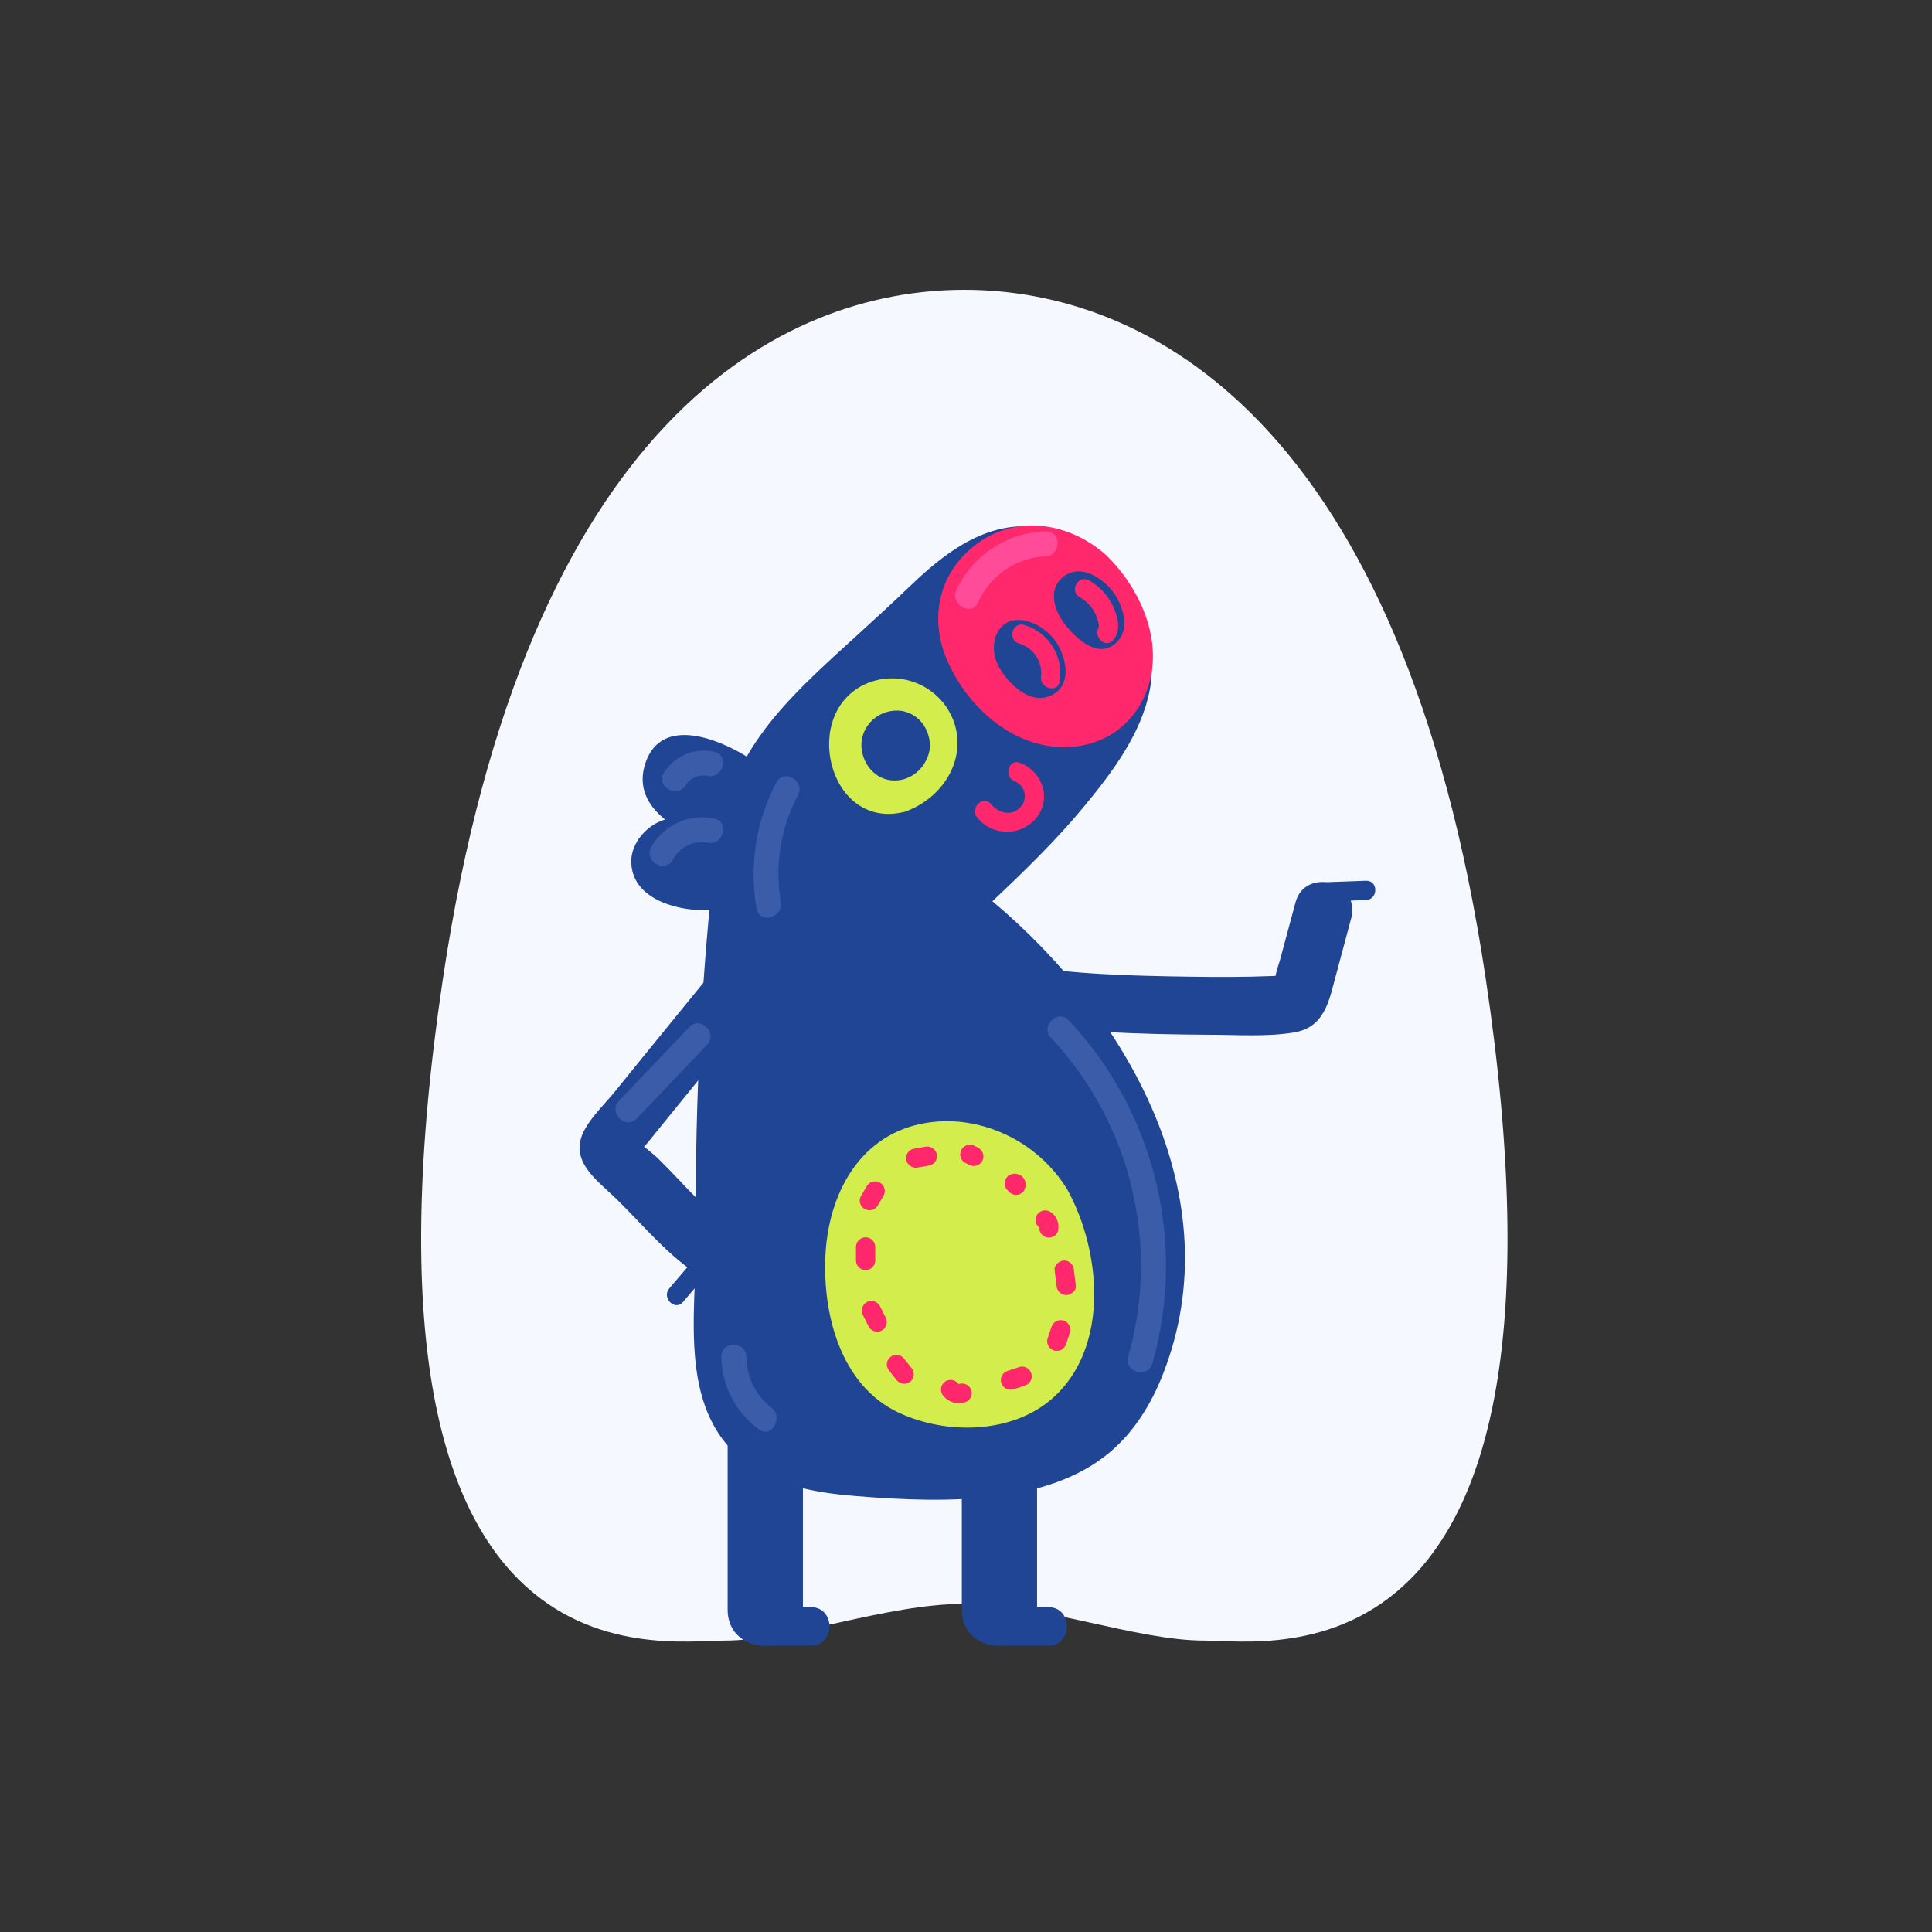 <?xml version="1.0" encoding="iso-8859-1" ?>
<svg version="1.1" xmlns="http://www.w3.org/2000/svg" xmlns:xlink="http://www.w3.org/1999/xlink" 
    viewBox="0 0 500 500" width="500" height="500">
    
    
    <rect x="0" y="0" width="500" height="500" fill="#333333" stroke="none"/>
    
    
    <!-- ITEM 0 -->
    <g>
        <defs>
            <clipPath id="clip-path-id-viewbox-item-0">
                <rect x="0.0" y="0.0" width="318.39" height="395.751"/>
            </clipPath>
        </defs>
        <g transform="translate(109.0 75.0) rotate(0.0 140.5 175.0) scale(0.883 0.884)">
            <g clip-path="url(#clip-path-id-viewbox-item-0)" transform="translate(-0.0 -0.0)">
                
  
  <title>1</title>
  <path d="M312.031,201.801C287.557,38.065,212.687,0,159.195,0S30.833,38.065,6.359,201.801C-25.041,411.874,69.022,395.45,88.89,395.45c19.869,0,47.379-10.75,70.304-10.75,22.926,0,50.436,10.75,70.304,10.75S343.431,411.874,312.031,201.801Z" style="         fill: #f6f8ff;       "></path>

            </g>
        </g>
    </g>
    
    <!-- ITEM 1 -->
    <g>
        <defs>
            <clipPath id="clip-path-id-viewbox-item-1">
                <rect x="0.0" y="0.0" width="206.135" height="290.835"/>
            </clipPath>
        </defs>
        <g transform="translate(150.0 136.0) rotate(0.0 103.0 145.0) scale(0.999 0.997)">
            <g clip-path="url(#clip-path-id-viewbox-item-1)" transform="translate(-0.0 -0.0)">
                
<g>
	<path style="fill:#1f4594;" d="M107.063,97.648l-0.14-0.1c8.31-7.86,16.54-15.84,23.82-24.68c7.28-8.84,14.91-19,17-30.38   c3.71-20-14.49-44.81-36-42.07c-10.68,1.37-19.41,8.81-26.87,16c-7.85,7.59-16.11,14.72-24,22.28c-7.38,7.1-14.5,14.9-19.09,24.14   c-5.29,10.63-6.78,22.7-7.91,34.37c-2.783,28.913-4.024,57.955-3.72,87c0.2,20.39-5.41,46.76,14.45,60.1   c7.89,5.3,17.66,6.88,26.95,7.62c12.14,1,24.68,1.53,36.78,0c10.32-1.34,20.93-4.54,29-11.34c6.38-5.37,10.81-12.63,13.81-20.34   C169.103,174.338,141.783,126.828,107.063,97.648z"></path>
	<path style="fill:#1f4594;" d="M44.013,60.428c-7.6-4.88-22.58-11.18-26.88,1c-2.25,6.36,0.5,11.3,5,14.89   c-0.739,0.227-1.455,0.522-2.14,0.88c-3.74,2-6.75,6-6.61,10.32c0.35,11,15.86,13.47,24.15,12c2.77-0.5,2.08-4.27-0.25-4.8   l5.08-29.58C44.663,65.558,46.433,61.938,44.013,60.428z"></path>
	<path style="fill:#ff286c;" d="M136.243,7.538c-9.39-8.23-22.82-10.53-33.29-2.81c-9.65,7.12-12.47,18.8-7.95,29.76   c4.27,10.33,13.38,19.76,24.5,22.35c11,2.55,22-1.91,26.77-12.38C152.133,31.638,145.773,16.688,136.243,7.538z"></path>
	<path style="fill:#1f4594;" d="M123.043,29.728c0-0.06-0.07-0.13-0.12-0.19c-2.21-2.85-6.14-5.26-9.86-5c-5,0.36-6.67,6-5.28,10.2   c1.57,4.73,7.81,11.47,13.34,9.77c6.73-2.08,5.26-10.08,2.19-14.46C123.232,29.934,123.142,29.827,123.043,29.728z"></path>
	<path style="fill:#1f4594;" d="M138.213,17.238c-0.066-0.081-0.136-0.157-0.21-0.23c-0.055-0.093-0.115-0.184-0.18-0.27   c-3-3.6-8.5-6.89-12.77-3.21c-3.89,3.36-1.94,8.75,0.71,12.17c2.51,3.24,7.65,8.29,12.1,5.59   C143.083,28.098,141.093,21.208,138.213,17.238z"></path>
	<path style="fill:#ff286c;" d="M113.853,30.628c3.701,1.093,6.094,4.672,5.69,8.51c-0.46,3.15,4.36,4.51,4.82,1.33   c1.06-6.499-2.87-12.775-9.18-14.66C112.093,24.898,110.763,29.728,113.853,30.628L113.853,30.628z"></path>
	<path style="fill:#ff286c;" d="M129.513,18.568c1.569,0.881,2.872,2.17,3.77,3.73c0.447,0.776,0.784,1.611,1,2.48   c0.114,0.426,0.191,0.861,0.23,1.3c-0.06,0.667,0.007,0.7,0.2,0.1c-2,2.45,1.47,6,3.54,3.54s1.24-5.76,0.08-8.45   c-1.291-2.948-3.497-5.402-6.29-7c-2.78-1.63-5.3,2.69-2.52,4.32L129.513,18.568z"></path>
	<path style="fill:#d2ed4c;" d="M97.153,51.518c-2.851-8.946-12.414-13.886-21.359-11.035c-0.474,0.151-0.941,0.323-1.401,0.515   c-17.29,7.46-10,37.81,9.29,33.44c0.222-0.019,0.44-0.066,0.65-0.14c0.209-0.055,0.41-0.136,0.6-0.24   C93.853,70.568,100.123,61.258,97.153,51.518z"></path>
	<path style="fill:#1f4594;" d="M90.763,56.988c-0.16-4.23-2.8-8-7.15-8.83c-4.562-0.736-8.964,2.023-10.29,6.45   c-1.34,4.71,1.61,10.36,6.54,11.4c5.2,1.09,9.88-2.74,10.8-7.67c0.068-0.227,0.105-0.463,0.11-0.7   C90.798,57.421,90.795,57.203,90.763,56.988z"></path>
	<path style="fill:#ff286c;" d="M103.023,75.848c3.436,4.239,9.658,4.889,13.897,1.453c0.534-0.433,1.021-0.92,1.453-1.453   c4-5.09,1.49-12-4.29-14.25c-3-1.16-4.3,3.67-1.33,4.82c2.124,0.86,3.149,3.28,2.289,5.404c-0.25,0.616-0.644,1.163-1.149,1.596   c-2.33,2.15-5.51,1.07-7.33-1.1c-2.07-2.46-5.6,1.09-3.54,3.54L103.023,75.848z"></path>
	<path style="fill:#1f4594;" d="M108.603,128.428c17.92,3.09,36.35,3.65,54.5,3.76c7.16,0,14.92,0.59,22-0.6   c6.13-1,8.32-5.43,9.81-11l5-18.72c2.51-9.33-12-13.32-14.46-4l-4.07,15.16c-0.522,1.451-0.924,2.943-1.2,4.46l-0.48,1.78   l3.57-2.51c0-0.12-3.33,0.17-3.64,0.18c-7.11,0.29-14.24,0.29-21.35,0.18c-15.19-0.22-30.71-0.58-45.72-3.17   c-9.44-1.63-13.5,12.82-4,14.46L108.603,128.428z"></path>
	<path style="fill:#1f4594;" d="M191.303,97.668l12.42-0.45c3.21-0.12,3.22-5.12,0-5l-12.42,0.45   C188.093,92.788,188.083,97.788,191.303,97.668z"></path>
	<path style="fill:#1f4594;" d="M21.143,155.858l7.87-9.71l15.14-18.66c2.57-3.17,3-7.5,0-10.61c-2.61-2.67-8.06-3.14-10.61,0   l-17,20.91l-7.27,9c-2.54,3.14-5.93,6.36-7.9,9.91c-4.48,8.1,3,13.09,8.11,18.07c5.93,5.82,11.32,12.26,17.9,17.38l0.54,0.39   l-4.68,5.48c-2.08,2.43,1.44,6,3.54,3.54l6.24-7.32c1.88,0.003,3.682-0.75,5-2.09c2.62-2.56,3.19-8.12,0-10.61   c-4.32-3.566-8.386-7.429-12.17-11.56c-1.9-2-3.77-3.94-5.71-5.85c-0.59-0.58-2.16-1.84-3.45-2.9c0.33-0.33,0.63-0.64,0.82-0.88   L21.143,155.858z"></path>
	<path style="fill:#1f4594;" d="M59.903,280.768h-2.05v-47.34c0-12.55-19.5-12.57-19.5,0v48c0,6.84,5.79,9.95,11.06,9.33h10.5   C66.343,290.768,66.353,280.768,59.903,280.768z"></path>
	<path style="fill:#1f4594;" d="M121.433,280.768h-2.92v-47.34c0-12.55-19.5-12.57-19.5,0v48c0,6.84,5.79,9.95,11.06,9.33h11.35   C127.853,290.768,127.853,280.768,121.433,280.768z"></path>
	<path style="fill:#d2ed4c;" d="M126.473,172.598c-7.66-12.9-23.32-20.41-38.17-17.25c-16.16,3.44-23.8,18.54-24.61,33.9   s3.88,34.06,19.11,41.11c12.36,5.73,29.44,5.47,39.94-4C137.373,213.088,135.023,188.318,126.473,172.598z"></path>
	<path style="fill:#ff286c;" d="M71.593,187.268v3.5c0,1.381,1.119,2.5,2.5,2.5s2.5-1.119,2.5-2.5v-3.5c0-1.381-1.119-2.5-2.5-2.5   S71.593,185.887,71.593,187.268z"></path>
	<path style="fill:#ff286c;" d="M73.433,205.038l1.5,3c0.703,1.184,2.226,1.585,3.42,0.9c1.166-0.716,1.562-2.223,0.9-3.42l-1.5-3   c-0.703-1.184-2.226-1.585-3.42-0.9C73.168,202.334,72.771,203.84,73.433,205.038z"></path>
	<path style="fill:#ff286c;" d="M80.313,219.558l2,2.51c0.47,0.469,1.106,0.731,1.77,0.73c0.663-0.003,1.298-0.265,1.77-0.73   c0.467-0.471,0.729-1.107,0.73-1.77c-0.036-0.656-0.293-1.28-0.73-1.77l-2-2.51c-0.47-0.469-1.106-0.731-1.77-0.73   c-0.663,0.003-1.298,0.265-1.77,0.73c-0.467,0.471-0.729,1.107-0.73,1.77C79.619,218.443,79.877,219.067,80.313,219.558z"></path>
	<path style="fill:#ff286c;" d="M94.323,226.048c1.336,1.551,3.46,2.171,5.42,1.58c1.331-0.367,2.112-1.744,1.745-3.075   c-0.367-1.331-1.744-2.112-3.075-1.745l0,0l-0.32,0.09c0.387-0.04,0.443-0.04,0.17,0c-0.273,0.04-0.217,0.04,0.17,0l-0.33-0.08   c-0.253-0.093-0.21-0.073,0.13,0.06l-0.29-0.17c0.28,0.227,0.323,0.25,0.13,0.07c-0.076-0.082-0.146-0.169-0.21-0.26   c-0.975-0.978-2.558-0.98-3.536-0.004c-0.001,0.001-0.003,0.003-0.004,0.004c-0.937,0.994-0.937,2.546,0,3.54L94.323,226.048z"></path>
	<path style="fill:#ff286c;" d="M112.293,224.278l3-1c1.339-0.37,2.125-1.756,1.755-3.095s-1.756-2.125-3.095-1.755l-3,1   c-1.331,0.367-2.112,1.744-1.745,3.075c0.367,1.331,1.744,2.112,3.075,1.745l0,0L112.293,224.278z"></path>
	<path style="fill:#ff286c;" d="M126.043,212.428l1-3c0.358-1.333-0.422-2.706-1.75-3.08c-1.33-0.336-2.688,0.436-3.08,1.75l-1,3   c-0.358,1.333,0.422,2.706,1.75,3.08C124.293,214.514,125.651,213.742,126.043,212.428z"></path>
	<path style="fill:#ff286c;" d="M128.553,197.278l-0.5-4c-0.037-1.365-1.135-2.463-2.5-2.5c-1.22,0.05-2.67,1.11-2.5,2.5l0.5,4   c0.037,1.365,1.135,2.463,2.5,2.5C127.273,199.728,128.723,198.668,128.553,197.278z"></path>
	<path style="fill:#ff286c;" d="M123.963,182.928c0.188-1.016,0.051-2.066-0.39-3c-0.388-0.755-0.981-1.386-1.71-1.82   c-1.194-0.685-2.717-0.284-3.42,0.9c-0.668,1.197-0.27,2.707,0.9,3.42c0.41,0.25-0.4-0.4-0.07,0c-0.227-0.313-0.287-0.39-0.18-0.23   l0.11,0.18l-0.14-0.34c0.03,0.088,0.053,0.178,0.07,0.27l-0.05-0.39c0,0.267,0.023,0.183,0.07-0.25   c-0.154,0.652-0.065,1.338,0.25,1.93c0.695,1.193,2.226,1.596,3.419,0.901c0,0,0.001,0,0.001-0.001   c0.571-0.318,0.987-0.857,1.15-1.49L123.963,182.928z"></path>
	<path style="fill:#ff286c;" d="M115.193,172.488c0.63-1.109,0.446-2.502-0.45-3.41c-0.91-0.882-2.288-1.069-3.4-0.46   c-1.189,0.699-1.59,2.226-0.9,3.42c0.72,1.161,2.222,1.557,3.42,0.9h0.08l-1.26,0.34l-2.11-2.1l0.34-1.26v0.08   c-0.696,1.193-0.293,2.724,0.9,3.42c1.193,0.696,2.724,0.293,3.42-0.9l0,0L115.193,172.488z"></path>
	<path style="fill:#ff286c;" d="M103.383,161.568l-1-0.5c-1.204-0.699-2.746-0.289-3.445,0.915   c-0.699,1.204-0.289,2.746,0.915,3.445l1,0.5c1.193,0.696,2.724,0.293,3.42-0.9c0.696-1.193,0.293-2.724-0.9-3.42L103.383,161.568z   "></path>
	<path style="fill:#ff286c;" d="M89.413,161.278l-3,0.53c-1.332,0.37-2.114,1.747-1.75,3.08c0.396,1.311,1.751,2.08,3.08,1.75   l3-0.53c1.332-0.37,2.114-1.747,1.75-3.08C92.097,161.717,90.742,160.947,89.413,161.278z"></path>
	<path style="fill:#ff286c;" d="M74.403,171.488l-1.49,2.5c-0.696,1.193-0.293,2.724,0.9,3.42c1.193,0.696,2.724,0.293,3.42-0.9l0,0   l1.49-2.5c0.696-1.193,0.293-2.724-0.9-3.42C76.631,169.892,75.099,170.295,74.403,171.488z"></path>
	<path style="fill:#ff4b98;" d="M103.233,19.998c3.048-7.004,9.819-11.661,17.45-12c4.17-0.18,4.19-6.68,0-6.5   c-9.929,0.333-18.834,6.199-23.06,15.19c-1.74,3.77,3.86,7.08,5.61,3.28V19.998z"></path>
	<path style="fill:#3b5ca9;" d="M122.133,132.988c20.7,22.197,28.286,53.602,20,82.8c-1.16,4,5.11,5.75,6.27,1.73   c8.857-31.443,0.639-65.228-21.67-89.09c-2.88-3-7.47,1.56-4.6,4.6V132.988z"></path>
	<path style="fill:#3b5ca9;" d="M50.963,66.688c-5.291,10.043-7.088,21.562-5.11,32.74c0.69,4.12,7,2.37,6.27-1.73   c-1.607-9.467-0.047-19.2,4.44-27.69c1.93-3.71-3.68-7-5.61-3.28L50.963,66.688z"></path>
	<path style="fill:#3b5ca9;" d="M34.853,58.718c-5.046-1.125-10.253,1.05-13,5.43c-2.25,3.54,3.37,6.81,5.61,3.28   c1.205-1.9,3.451-2.868,5.66-2.44C37.203,65.848,38.953,59.578,34.853,58.718z"></path>
	<path style="fill:#3b5ca9;" d="M34.853,76.078c-6.474-1.38-13.09,1.631-16.3,7.42c-2,3.68,3.61,7,5.61,3.28   c1.702-3.293,5.353-5.09,9-4.43c4.09,0.81,5.83-5.45,1.73-6.27H34.853z"></path>
	<path style="fill:#3b5ca9;" d="M14.803,153.928l18.21-19.13c2.88-3-1.7-7.63-4.6-4.6l-18.21,19.14c-2.88,3,1.7,7.63,4.6,4.6   L14.803,153.928z"></path>
	<path style="fill:#3b5ca9;" d="M36.703,215.798c0.107,7.434,3.689,14.388,9.68,18.79c3.32,2.54,6.56-3.1,3.28-5.61   c-4.055-3.17-6.435-8.023-6.46-13.17c-0.07-4.18-6.57-4.19-6.5,0V215.798z"></path>
</g>

            </g>
        </g>
    </g>
    
</svg>